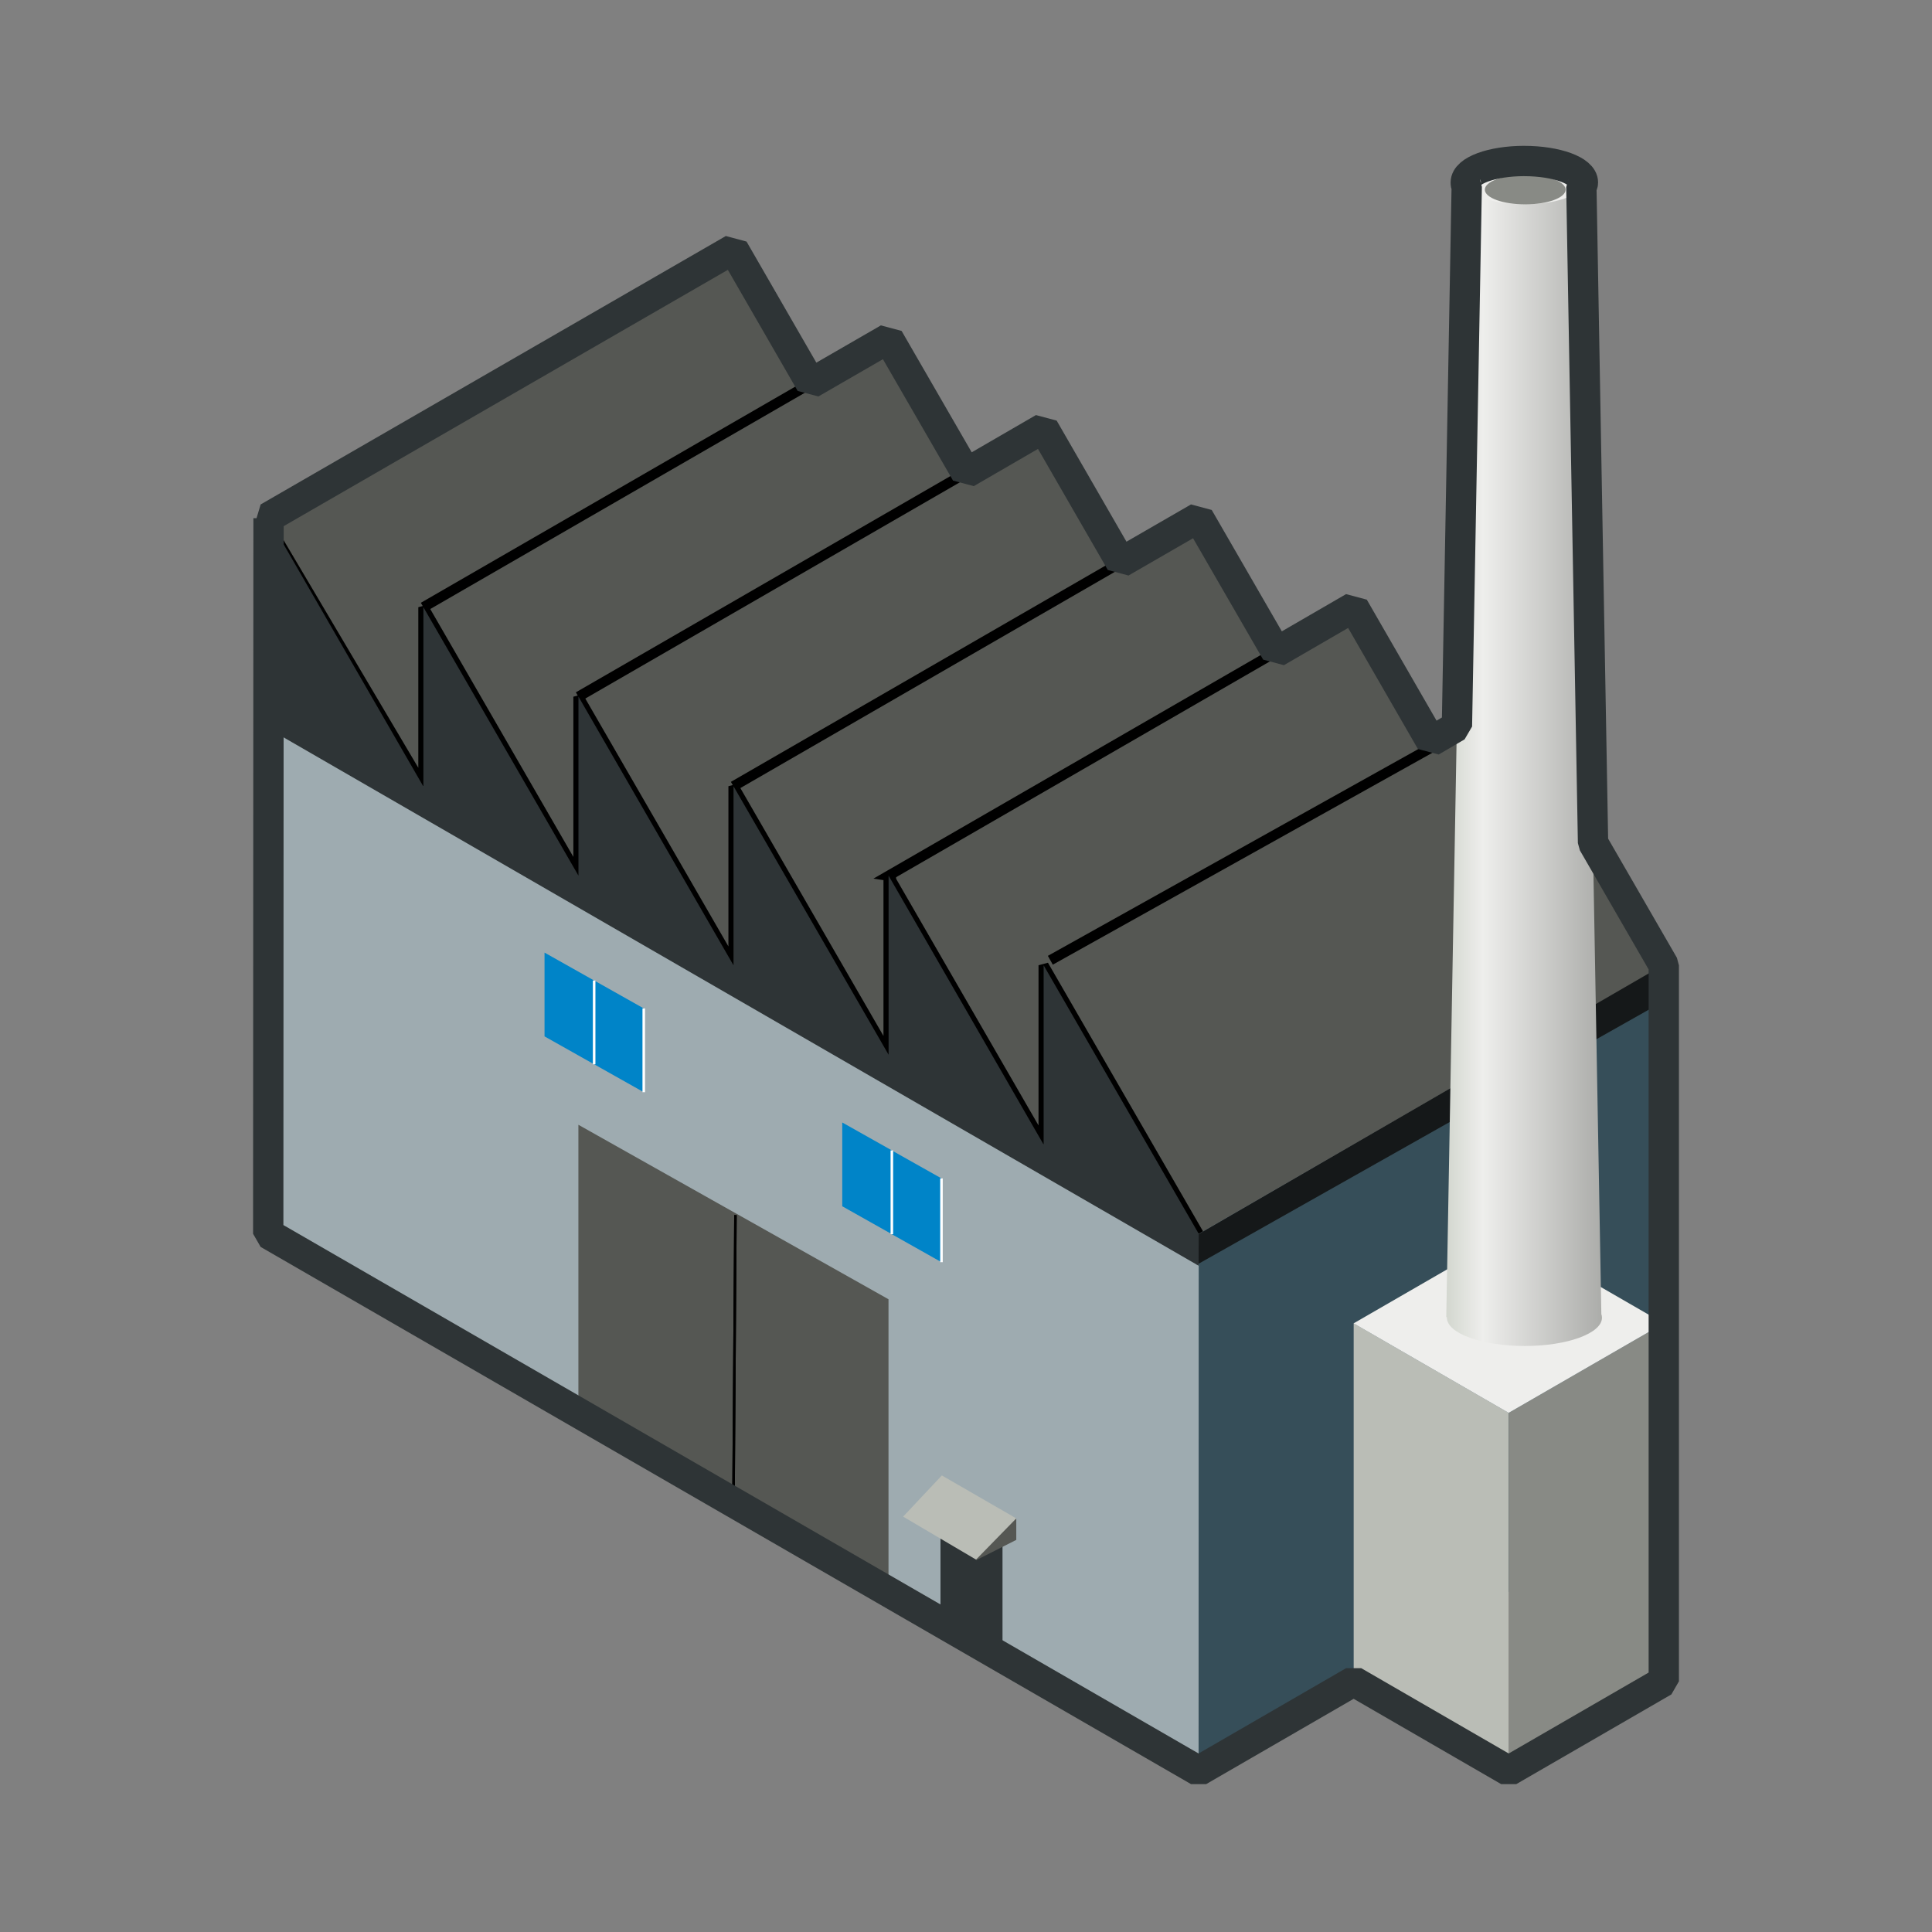 <svg:svg xmlns:dc="http://purl.org/dc/elements/1.1/" xmlns:ns2="http://creativecommons.org/ns#" xmlns:rdf="http://www.w3.org/1999/02/22-rdf-syntax-ns#" xmlns:svg="http://www.w3.org/2000/svg" height="191.178" id="svg10864" version="1.1" viewBox="-25.044 -14.431 191.178 191.178" width="191.178">
  <svg:rect x="-25.044" y="-14.431" width="191.178" height="191.178" fill="#808080" stroke="none"/>
  <svg:defs id="defs10866">
    <svg:linearGradient gradientTransform="matrix(1 0 0 .784 -2.828 112.43)" gradientUnits="userSpaceOnUse" id="linearGradient40237" x1="-245.49" x2="-214.8" y1="432.28" y2="432.28">
      <svg:stop id="stop40233" offset="0" stop-color="#d3d7cf" />
      <svg:stop id="stop40239" offset=".118" stop-color="#eeeeec" />
      <svg:stop id="stop40235" offset="1" stop-color="#555753" />
    </svg:linearGradient>
  </svg:defs>
  <svg:g id="layer1" transform="translate(-446.6 -588.35)">
    <svg:path d="m586.19 722.59-46.029 26.575v-53.15l46.029-26.575v53.15z" fill="#364e59" id="path39383" />
    <svg:path d="m448.1 625.15 46.029-26.575 15.343 26.575-46.029 26.575-15.343-26.575z" fill="#555753" id="path5471" />
    <svg:path d="m463.45 634 46.029-26.575 15.343 26.575-46.029 26.575-15.343-26.575z" fill="#555753" id="path5473" />
    <svg:path d="m478.79 642.86 46.029-26.575 15.343 26.575-46.029 26.575-15.343-26.575z" fill="#555753" id="path5475" />
    <svg:path d="m494.13 651.72 46.029-26.575 15.343 26.575-46.029 26.575-15.343-26.575z" fill="#555753" id="path5477" />
    <svg:path d="m509.47 660.58 46.029-26.575 15.343 26.575-46.029 26.575-15.343-26.575z" fill="#555753" id="path5479" />
    <svg:path d="m524.82 669.44 46.029-26.575 15.343 26.575-46.029 26.575-15.343-26.575z" fill="#555753" id="path5481" />
    <svg:path d="m448.11 625.16v17.688l-0.014 53.158 92.062 53.156 0.014-53.158-15.344-26.562v17.688h-0.031l-15.312-26.562v17.719l-15.344-26.562v17.719l-15.344-26.594v17.719l-15.344-26.562v17.688h-0.031l-15.312-26.531z" fill="#9eabb0" id="path39379" />
    <svg:path d="m570.85 749.16-15.343-8.858v-35.433l15.343 8.858v35.433z" fill="#babdb6" id="path5483" />
    <svg:path d="m570.85 749.16 15.343-8.858v-35.433l-15.343 8.858v35.433z" fill="#888a85" id="path5485" />
    <svg:path d="m540.11 696.07 45.75-26.5-0.25 3.75-45.625 25.75 0.125-3z" fill="#151819" id="path5966" />
    <svg:path d="m555.5 704.87 15.343-8.858 15.343 8.858-15.343 8.858-15.343-8.858z" fill="#eeeeec" id="path5487" />
    <svg:g id="g40252" transform="matrix(1 0 0 .805 813 284.95)">
      <svg:path d="m-246.33 381.95-2 138.92h0.062c-0.001 0.025 0 0.048 0 0.073 0 1.918 3.451 3.48 7.688 3.48s7.656-1.562 7.656-3.48c0-0.152-0.021-0.294-0.062-0.441l-2-138.55h-13.344l2 0z" fill="url(#linearGradient40237)" id="rect40229" />
      <svg:path d="m-233.21-338.09c0 2.446-3.435 4.429-7.671 4.429-4.237 0-7.671-1.983-7.671-4.429s3.435-4.429 7.671-4.429c4.237 0 7.671 1.983 7.671 4.429z" fill="#eeeeec" id="path40241" transform="matrix(.756 0 0 .593 -58.505 581.95)" />
      <svg:path d="m-233.21-338.09c0 2.446-3.435 4.429-7.671 4.429-4.237 0-7.671-1.983-7.671-4.429s3.435-4.429 7.671-4.429c4.237 0 7.671 1.983 7.671 4.429z" fill="#888a85" id="path5489" transform="matrix(.521 0 0 .409 -115.02 520.56)" />
    </svg:g>
    <svg:path d="m463.45 634 46.029-26.575" fill="none" id="path5529" stroke="#000" stroke-width="1px" />
    <svg:path d="m478.79 642.86 46.029-26.575" fill="none" id="path5531" stroke="#000" stroke-width="1px" />
    <svg:path d="m494.13 651.72 46.029-26.575" fill="none" id="path5533" stroke="#000" stroke-width="1px" />
    <svg:path d="m510.24 660.69-0.762-0.112 46.029-26.575" fill="none" id="path5535" stroke="#000" stroke-width="1px" />
    <svg:path d="m525.49 668.94 38.016-21.22" fill="none" id="path5537" stroke="#000" stroke-width="1px" />
    <svg:path d="m448.49 626.44 14.959 25.28v-17.717l15.343 26.575v-17.717l15.343 26.575v-17.717l15.343 26.575v-17.717l15.343 26.575v-17.717l15.343 26.575" fill="none" id="path5539" stroke="#000" stroke-linejoin="bevel" stroke-width="1px" />
    <svg:g fill="#0084c8" id="g5684" stroke-width="1.25" transform="matrix(.16 0 0 .156 450.89 650.49)">
      <svg:path d="m184.12 131.1v53.15l30.686 17.717v-53.15l-30.686-17.717z" id="path5686" />
      <svg:path d="m214.8 148.82v53.15" id="path5688" stroke="#fff" stroke-width="1.583" />
    </svg:g>
    <svg:g fill="#0084c8" id="g5690" stroke-width="1.25" transform="matrix(.16 0 0 .156 445.98 647.73)">
      <svg:path d="m184.12 131.1v53.15l30.686 17.717v-53.15l-30.686-17.717z" id="path5692" />
      <svg:path d="m214.8 148.82v53.15" id="path5694" stroke="#fff" stroke-width="1.583" />
    </svg:g>
    <svg:g fill="#0084c8" id="g5794" transform="matrix(.16 0 0 .156 480.35 667.31)">
      <svg:path d="m184.12 131.1v53.15l30.686 17.717v-53.15l-30.686-17.717z" id="path5796" />
      <svg:path d="m214.8 148.82v53.15" id="path5798" stroke="#fff" stroke-width="1.583" />
    </svg:g>
    <svg:g fill="#0084c8" id="g5800" stroke-width="1.25" transform="matrix(.16 0 0 .156 475.44 664.54)">
      <svg:path d="m184.12 131.1v53.15l30.686 17.717v-53.15l-30.686-17.717z" id="path5802" />
      <svg:path d="m214.8 148.82v53.15" id="path5804" stroke="#fff" stroke-width="1.583" />
    </svg:g>
    <svg:path d="m478.79 714.18-0-28.961 30.686 17.266v28.961l-30.686-17.266z" fill="#555753" id="path5806" />
    <svg:path d="m494.33 694.16-0.195 28.65" fill="none" id="path5808" stroke="#000" stroke-width=".25" />
    <svg:path d="m494.33 694.16-0.195 28.65" fill="none" id="path5810" stroke="#000" stroke-width=".25" />
    <svg:path d="m514.62 722.8v10.63l6.137 3.543v-10.63l-6.137-3.543z" fill="#2e3436" id="path5822" />
    <svg:path d="m522.12 724.17v2.126l-3.982 2.014 0.3-2.014 3.682-2.126z" fill="#555753" id="path5830" />
    <svg:path d="m522.12 724.17-3.982 4.076-7.215-4.252 3.832-4.076 7.365 4.252z" fill="#babdb6" id="path5834" />
    <svg:path d="m572.38 589.85c-3.203 0-5.781 0.958-5.781 2.125 0 0.146 0.017 0.269 0.094 0.406l-0.969 53.406-2.562 1.5-7.656-13.281-7.656 4.438-7.688-13.312-7.688 4.438-7.656-13.281-7.656 4.438-7.688-13.312-7.688 4.438-7.656-13.281-46.031 26.562 0.031 0.062-0.031 70.812 92.062 53.156 15.344-8.875 15.344 8.875 15.344-8.875v-70.844l-7-12.125-1.156-64.906c0.09-0.148 0.156-0.28 0.156-0.438 0-1.167-2.609-2.125-5.812-2.125h0z" fill="none" id="path5491" stroke="#2e3436" stroke-linejoin="bevel" stroke-width="3" />
    <svg:path d="m448.11 625.16v17.688l-0.014 3.158 92.062 53.156 0.014-3.158-15.344-26.562v17.688h-0.031l-15.312-26.562v17.719l-15.344-26.562v17.719l-15.344-26.594v17.719l-15.344-26.562v17.688h-0.031l-15.312-26.531h-0z" fill="#2e3436" id="path5949" />
  </svg:g>
</svg:svg>